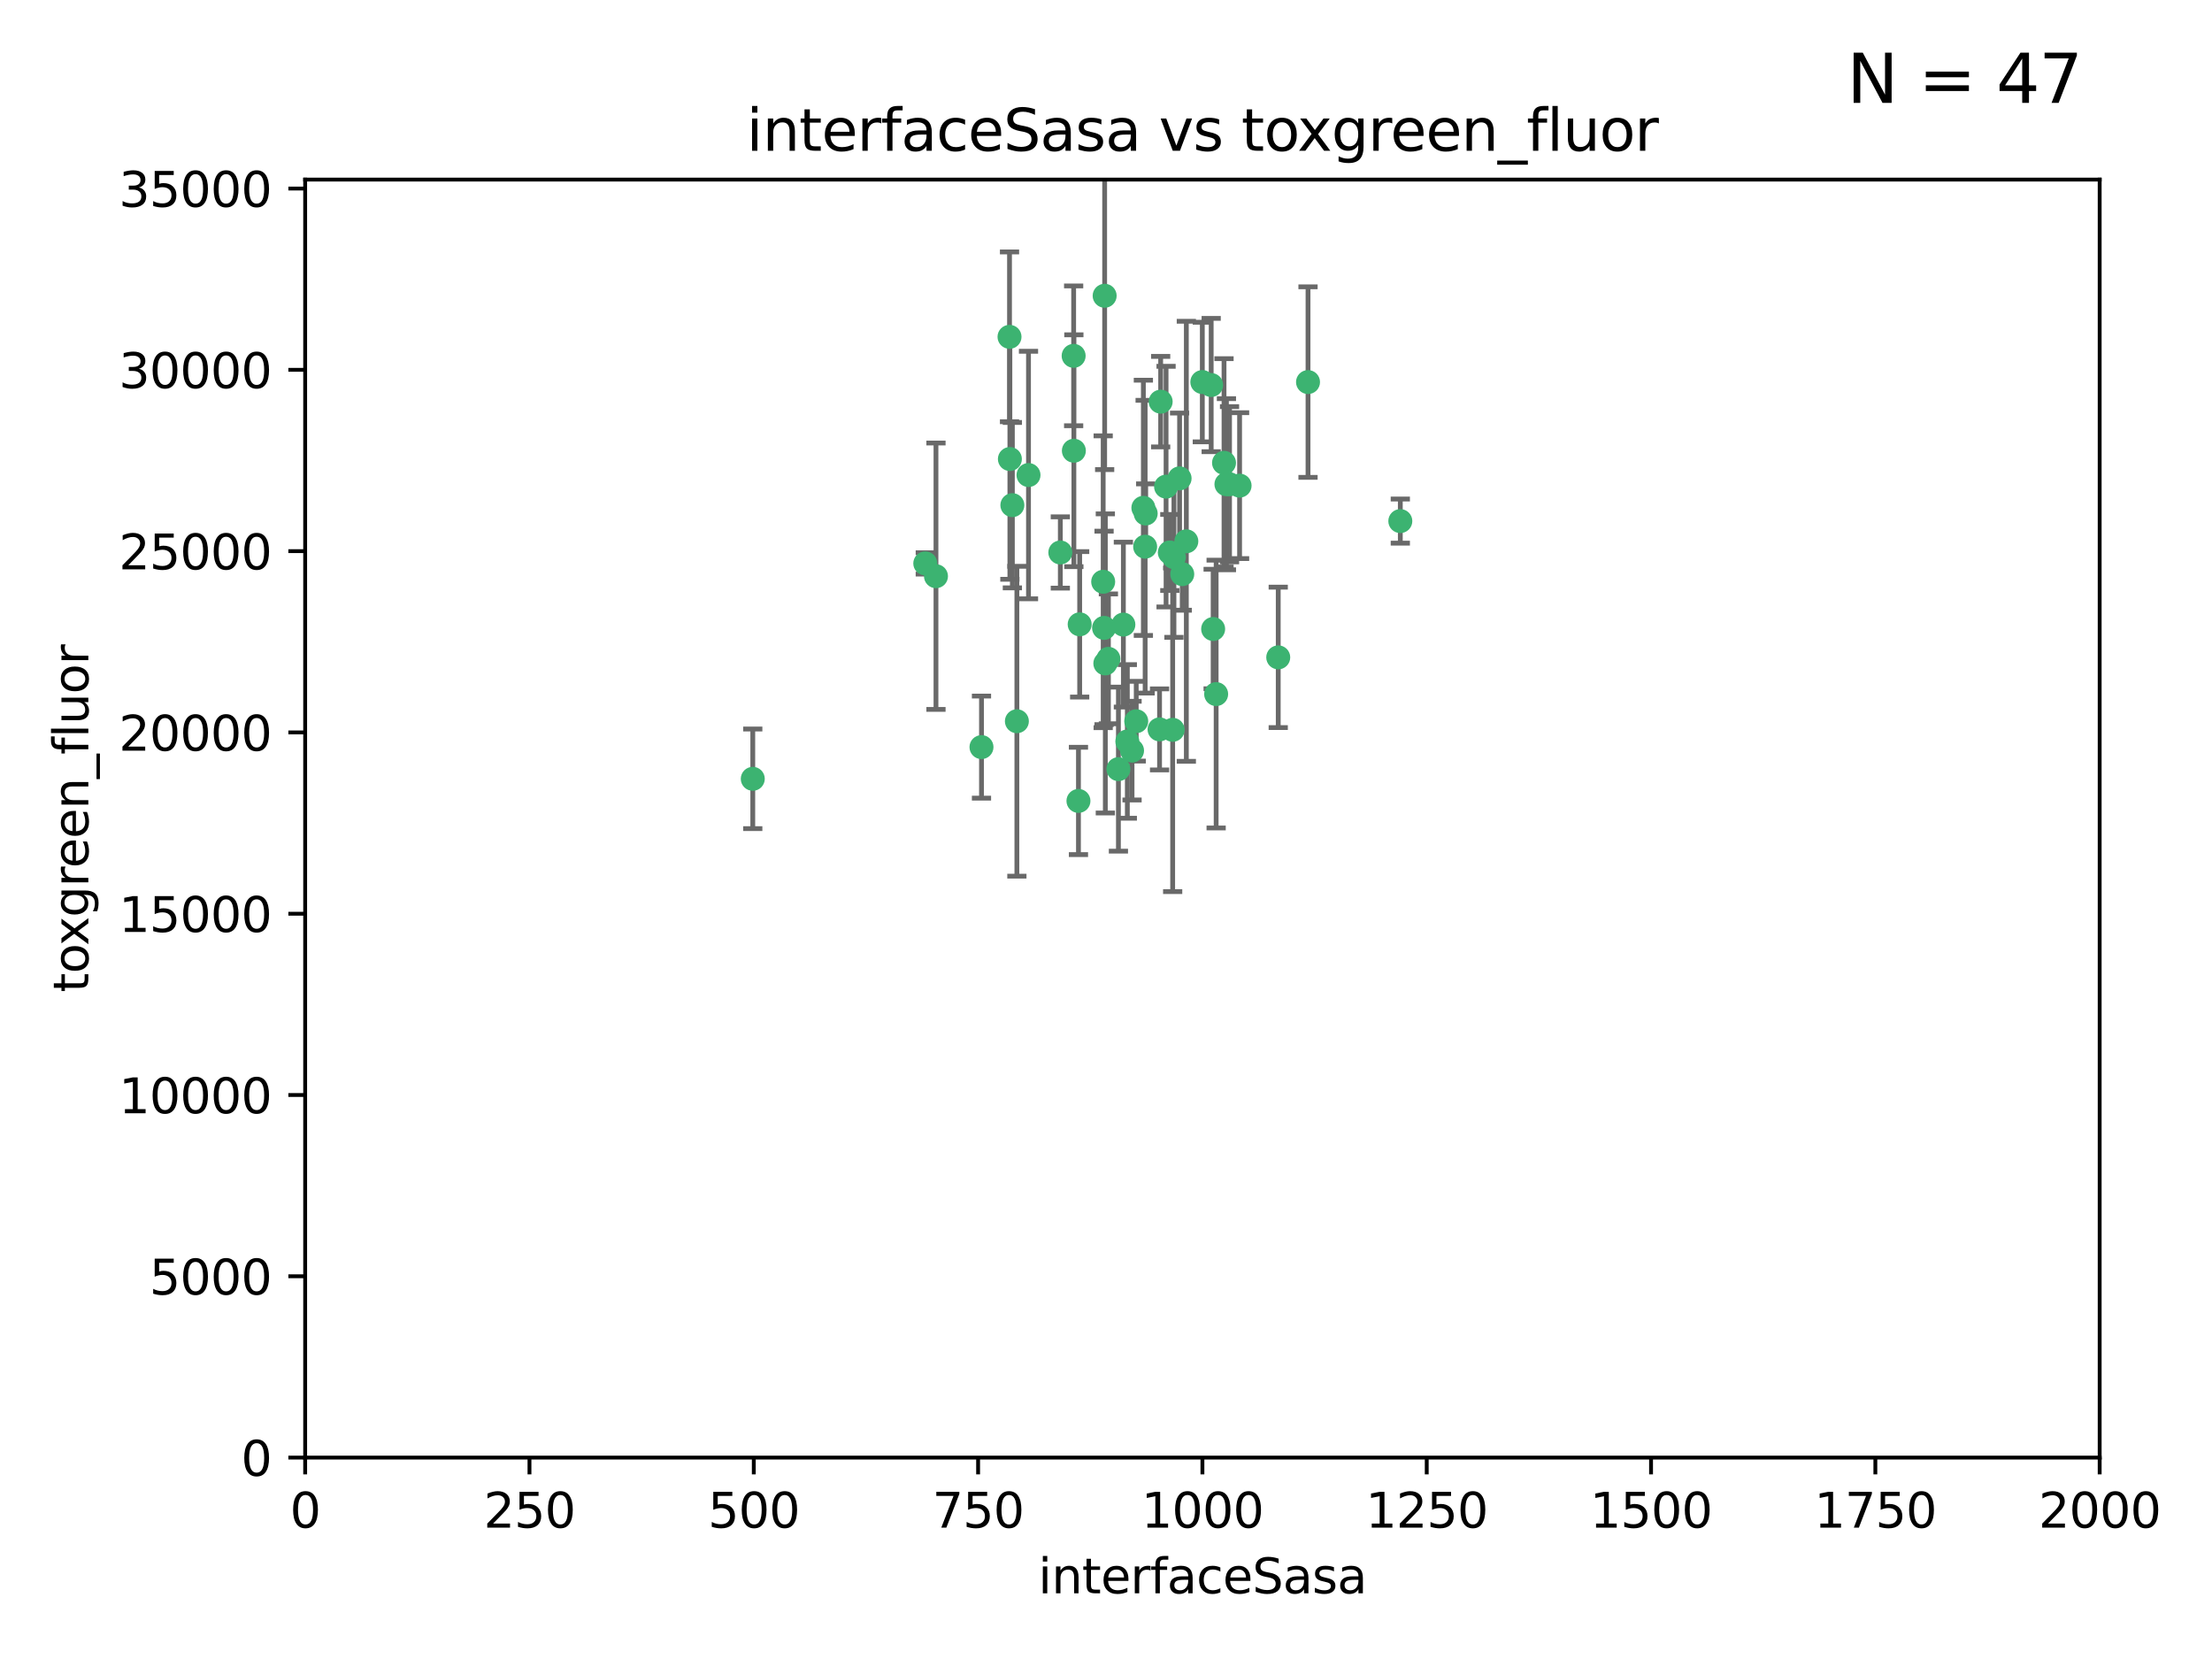 <?xml version="1.0" encoding="utf-8" standalone="no"?>
<!DOCTYPE svg PUBLIC "-//W3C//DTD SVG 1.1//EN"
  "http://www.w3.org/Graphics/SVG/1.1/DTD/svg11.dtd">
<svg xmlns:xlink="http://www.w3.org/1999/xlink" width="460.8pt" height="345.6pt" viewBox="0 0 460.8 345.6" xmlns="http://www.w3.org/2000/svg" version="1.1">
 <defs>
  <style type="text/css">*{stroke-linejoin: round; stroke-linecap: butt}</style>
 </defs>
 <g id="figure_1">
  <g id="patch_1">
   <path d="M 0 345.6 
L 460.8 345.6 
L 460.8 0 
L 0 0 
z
" style="fill: #ffffff"/>
  </g>
  <g id="axes_1">
   <g id="patch_2">
    <path d="M 63.571 303.64 
L 437.4 303.64 
L 437.4 37.411 
L 63.571 37.411 
z
" style="fill: #ffffff"/>
   </g>
   <g id="PathCollection_1">
    <defs>
     <path id="mc636e85974" d="M 0 1.118 
C 0.297 1.118 0.581 1 0.791 0.791 
C 1 0.581 1.118 0.297 1.118 0 
C 1.118 -0.297 1 -0.581 0.791 -0.791 
C 0.581 -1 0.297 -1.118 0 -1.118 
C -0.297 -1.118 -0.581 -1 -0.791 -0.791 
C -1 -0.581 -1.118 -0.297 -1.118 0 
C -1.118 0.297 -1 0.581 -0.791 0.791 
C -0.581 1 -0.297 1.118 0 1.118 
z
" style="stroke: #3cb371"/>
    </defs>
    <g clip-path="url(#pd23394e5ab)">
     <use xlink:href="#mc636e85974" x="243.693" y="115.09" style="fill: #3cb371; stroke: #3cb371"/>
     <use xlink:href="#mc636e85974" x="272.484" y="79.593" style="fill: #3cb371; stroke: #3cb371"/>
     <use xlink:href="#mc636e85974" x="242.914" y="101.372" style="fill: #3cb371; stroke: #3cb371"/>
     <use xlink:href="#mc636e85974" x="266.28" y="136.942" style="fill: #3cb371; stroke: #3cb371"/>
     <use xlink:href="#mc636e85974" x="254.987" y="96.415" style="fill: #3cb371; stroke: #3cb371"/>
     <use xlink:href="#mc636e85974" x="220.886" y="115.091" style="fill: #3cb371; stroke: #3cb371"/>
     <use xlink:href="#mc636e85974" x="230.119" y="61.614" style="fill: #3cb371; stroke: #3cb371"/>
     <use xlink:href="#mc636e85974" x="241.787" y="83.673" style="fill: #3cb371; stroke: #3cb371"/>
     <use xlink:href="#mc636e85974" x="252.721" y="131.033" style="fill: #3cb371; stroke: #3cb371"/>
     <use xlink:href="#mc636e85974" x="252.312" y="80.209" style="fill: #3cb371; stroke: #3cb371"/>
     <use xlink:href="#mc636e85974" x="258.229" y="101.166" style="fill: #3cb371; stroke: #3cb371"/>
     <use xlink:href="#mc636e85974" x="223.66" y="74.129" style="fill: #3cb371; stroke: #3cb371"/>
     <use xlink:href="#mc636e85974" x="232.987" y="160.224" style="fill: #3cb371; stroke: #3cb371"/>
     <use xlink:href="#mc636e85974" x="241.557" y="151.945" style="fill: #3cb371; stroke: #3cb371"/>
     <use xlink:href="#mc636e85974" x="247.136" y="112.761" style="fill: #3cb371; stroke: #3cb371"/>
     <use xlink:href="#mc636e85974" x="246.284" y="119.604" style="fill: #3cb371; stroke: #3cb371"/>
     <use xlink:href="#mc636e85974" x="253.345" y="144.591" style="fill: #3cb371; stroke: #3cb371"/>
     <use xlink:href="#mc636e85974" x="255.489" y="100.872" style="fill: #3cb371; stroke: #3cb371"/>
     <use xlink:href="#mc636e85974" x="244.553" y="116.067" style="fill: #3cb371; stroke: #3cb371"/>
     <use xlink:href="#mc636e85974" x="210.378" y="95.624" style="fill: #3cb371; stroke: #3cb371"/>
     <use xlink:href="#mc636e85974" x="256.134" y="100.88" style="fill: #3cb371; stroke: #3cb371"/>
     <use xlink:href="#mc636e85974" x="238.185" y="105.788" style="fill: #3cb371; stroke: #3cb371"/>
     <use xlink:href="#mc636e85974" x="234.02" y="130.114" style="fill: #3cb371; stroke: #3cb371"/>
     <use xlink:href="#mc636e85974" x="238.555" y="113.883" style="fill: #3cb371; stroke: #3cb371"/>
     <use xlink:href="#mc636e85974" x="230.261" y="138.203" style="fill: #3cb371; stroke: #3cb371"/>
     <use xlink:href="#mc636e85974" x="238.669" y="106.972" style="fill: #3cb371; stroke: #3cb371"/>
     <use xlink:href="#mc636e85974" x="245.731" y="99.654" style="fill: #3cb371; stroke: #3cb371"/>
     <use xlink:href="#mc636e85974" x="214.256" y="98.96" style="fill: #3cb371; stroke: #3cb371"/>
     <use xlink:href="#mc636e85974" x="291.711" y="108.552" style="fill: #3cb371; stroke: #3cb371"/>
     <use xlink:href="#mc636e85974" x="224.916" y="130.059" style="fill: #3cb371; stroke: #3cb371"/>
     <use xlink:href="#mc636e85974" x="250.465" y="79.585" style="fill: #3cb371; stroke: #3cb371"/>
     <use xlink:href="#mc636e85974" x="204.462" y="155.635" style="fill: #3cb371; stroke: #3cb371"/>
     <use xlink:href="#mc636e85974" x="194.981" y="120.034" style="fill: #3cb371; stroke: #3cb371"/>
     <use xlink:href="#mc636e85974" x="223.708" y="93.895" style="fill: #3cb371; stroke: #3cb371"/>
     <use xlink:href="#mc636e85974" x="192.753" y="117.366" style="fill: #3cb371; stroke: #3cb371"/>
     <use xlink:href="#mc636e85974" x="229.813" y="121.191" style="fill: #3cb371; stroke: #3cb371"/>
     <use xlink:href="#mc636e85974" x="210.301" y="70.169" style="fill: #3cb371; stroke: #3cb371"/>
     <use xlink:href="#mc636e85974" x="224.662" y="166.847" style="fill: #3cb371; stroke: #3cb371"/>
     <use xlink:href="#mc636e85974" x="236.699" y="150.242" style="fill: #3cb371; stroke: #3cb371"/>
     <use xlink:href="#mc636e85974" x="230.901" y="137.251" style="fill: #3cb371; stroke: #3cb371"/>
     <use xlink:href="#mc636e85974" x="211.835" y="150.246" style="fill: #3cb371; stroke: #3cb371"/>
     <use xlink:href="#mc636e85974" x="244.288" y="152.035" style="fill: #3cb371; stroke: #3cb371"/>
     <use xlink:href="#mc636e85974" x="235.826" y="156.366" style="fill: #3cb371; stroke: #3cb371"/>
     <use xlink:href="#mc636e85974" x="229.998" y="130.801" style="fill: #3cb371; stroke: #3cb371"/>
     <use xlink:href="#mc636e85974" x="234.846" y="154.457" style="fill: #3cb371; stroke: #3cb371"/>
     <use xlink:href="#mc636e85974" x="210.895" y="105.234" style="fill: #3cb371; stroke: #3cb371"/>
     <use xlink:href="#mc636e85974" x="156.817" y="162.243" style="fill: #3cb371; stroke: #3cb371"/>
    </g>
   </g>
   <g id="matplotlib.axis_1">
    <g id="xtick_1">
     <g id="line2d_1">
      <defs>
       <path id="m01f56cc5ad" d="M 0 0 
L 0 3.5 
" style="stroke: #000000; stroke-width: 0.8"/>
      </defs>
      <g>
       <use xlink:href="#m01f56cc5ad" x="63.571" y="303.64" style="stroke: #000000; stroke-width: 0.8"/>
      </g>
     </g>
     <g id="text_1">
      <!-- 0 -->
      <g transform="translate(60.39 318.238)scale(0.1 -0.1)">
       <defs>
        <path id="DejaVuSans-30" d="M 2034 4250 
Q 1547 4250 1301 3770 
Q 1056 3291 1056 2328 
Q 1056 1369 1301 889 
Q 1547 409 2034 409 
Q 2525 409 2770 889 
Q 3016 1369 3016 2328 
Q 3016 3291 2770 3770 
Q 2525 4250 2034 4250 
z
M 2034 4750 
Q 2819 4750 3233 4129 
Q 3647 3509 3647 2328 
Q 3647 1150 3233 529 
Q 2819 -91 2034 -91 
Q 1250 -91 836 529 
Q 422 1150 422 2328 
Q 422 3509 836 4129 
Q 1250 4750 2034 4750 
z
" transform="scale(0.016)"/>
       </defs>
       <use xlink:href="#DejaVuSans-30"/>
      </g>
     </g>
    </g>
    <g id="xtick_2">
     <g id="line2d_2">
      <g>
       <use xlink:href="#m01f56cc5ad" x="110.3" y="303.64" style="stroke: #000000; stroke-width: 0.8"/>
      </g>
     </g>
     <g id="text_2">
      <!-- 250 -->
      <g transform="translate(100.756 318.238)scale(0.1 -0.1)">
       <defs>
        <path id="DejaVuSans-32" d="M 1228 531 
L 3431 531 
L 3431 0 
L 469 0 
L 469 531 
Q 828 903 1448 1529 
Q 2069 2156 2228 2338 
Q 2531 2678 2651 2914 
Q 2772 3150 2772 3378 
Q 2772 3750 2511 3984 
Q 2250 4219 1831 4219 
Q 1534 4219 1204 4116 
Q 875 4013 500 3803 
L 500 4441 
Q 881 4594 1212 4672 
Q 1544 4750 1819 4750 
Q 2544 4750 2975 4387 
Q 3406 4025 3406 3419 
Q 3406 3131 3298 2873 
Q 3191 2616 2906 2266 
Q 2828 2175 2409 1742 
Q 1991 1309 1228 531 
z
" transform="scale(0.016)"/>
        <path id="DejaVuSans-35" d="M 691 4666 
L 3169 4666 
L 3169 4134 
L 1269 4134 
L 1269 2991 
Q 1406 3038 1543 3061 
Q 1681 3084 1819 3084 
Q 2600 3084 3056 2656 
Q 3513 2228 3513 1497 
Q 3513 744 3044 326 
Q 2575 -91 1722 -91 
Q 1428 -91 1123 -41 
Q 819 9 494 109 
L 494 744 
Q 775 591 1075 516 
Q 1375 441 1709 441 
Q 2250 441 2565 725 
Q 2881 1009 2881 1497 
Q 2881 1984 2565 2268 
Q 2250 2553 1709 2553 
Q 1456 2553 1204 2497 
Q 953 2441 691 2322 
L 691 4666 
z
" transform="scale(0.016)"/>
       </defs>
       <use xlink:href="#DejaVuSans-32"/>
       <use xlink:href="#DejaVuSans-35" x="63.623"/>
       <use xlink:href="#DejaVuSans-30" x="127.246"/>
      </g>
     </g>
    </g>
    <g id="xtick_3">
     <g id="line2d_3">
      <g>
       <use xlink:href="#m01f56cc5ad" x="157.028" y="303.64" style="stroke: #000000; stroke-width: 0.8"/>
      </g>
     </g>
     <g id="text_3">
      <!-- 500 -->
      <g transform="translate(147.485 318.238)scale(0.1 -0.1)">
       <use xlink:href="#DejaVuSans-35"/>
       <use xlink:href="#DejaVuSans-30" x="63.623"/>
       <use xlink:href="#DejaVuSans-30" x="127.246"/>
      </g>
     </g>
    </g>
    <g id="xtick_4">
     <g id="line2d_4">
      <g>
       <use xlink:href="#m01f56cc5ad" x="203.757" y="303.64" style="stroke: #000000; stroke-width: 0.8"/>
      </g>
     </g>
     <g id="text_4">
      <!-- 750 -->
      <g transform="translate(194.213 318.238)scale(0.1 -0.1)">
       <defs>
        <path id="DejaVuSans-37" d="M 525 4666 
L 3525 4666 
L 3525 4397 
L 1831 0 
L 1172 0 
L 2766 4134 
L 525 4134 
L 525 4666 
z
" transform="scale(0.016)"/>
       </defs>
       <use xlink:href="#DejaVuSans-37"/>
       <use xlink:href="#DejaVuSans-35" x="63.623"/>
       <use xlink:href="#DejaVuSans-30" x="127.246"/>
      </g>
     </g>
    </g>
    <g id="xtick_5">
     <g id="line2d_5">
      <g>
       <use xlink:href="#m01f56cc5ad" x="250.486" y="303.64" style="stroke: #000000; stroke-width: 0.8"/>
      </g>
     </g>
     <g id="text_5">
      <!-- 1000 -->
      <g transform="translate(237.761 318.238)scale(0.1 -0.1)">
       <defs>
        <path id="DejaVuSans-31" d="M 794 531 
L 1825 531 
L 1825 4091 
L 703 3866 
L 703 4441 
L 1819 4666 
L 2450 4666 
L 2450 531 
L 3481 531 
L 3481 0 
L 794 0 
L 794 531 
z
" transform="scale(0.016)"/>
       </defs>
       <use xlink:href="#DejaVuSans-31"/>
       <use xlink:href="#DejaVuSans-30" x="63.623"/>
       <use xlink:href="#DejaVuSans-30" x="127.246"/>
       <use xlink:href="#DejaVuSans-30" x="190.869"/>
      </g>
     </g>
    </g>
    <g id="xtick_6">
     <g id="line2d_6">
      <g>
       <use xlink:href="#m01f56cc5ad" x="297.214" y="303.64" style="stroke: #000000; stroke-width: 0.8"/>
      </g>
     </g>
     <g id="text_6">
      <!-- 1250 -->
      <g transform="translate(284.489 318.238)scale(0.1 -0.1)">
       <use xlink:href="#DejaVuSans-31"/>
       <use xlink:href="#DejaVuSans-32" x="63.623"/>
       <use xlink:href="#DejaVuSans-35" x="127.246"/>
       <use xlink:href="#DejaVuSans-30" x="190.869"/>
      </g>
     </g>
    </g>
    <g id="xtick_7">
     <g id="line2d_7">
      <g>
       <use xlink:href="#m01f56cc5ad" x="343.943" y="303.64" style="stroke: #000000; stroke-width: 0.8"/>
      </g>
     </g>
     <g id="text_7">
      <!-- 1500 -->
      <g transform="translate(331.218 318.238)scale(0.1 -0.1)">
       <use xlink:href="#DejaVuSans-31"/>
       <use xlink:href="#DejaVuSans-35" x="63.623"/>
       <use xlink:href="#DejaVuSans-30" x="127.246"/>
       <use xlink:href="#DejaVuSans-30" x="190.869"/>
      </g>
     </g>
    </g>
    <g id="xtick_8">
     <g id="line2d_8">
      <g>
       <use xlink:href="#m01f56cc5ad" x="390.671" y="303.64" style="stroke: #000000; stroke-width: 0.8"/>
      </g>
     </g>
     <g id="text_8">
      <!-- 1750 -->
      <g transform="translate(377.946 318.238)scale(0.1 -0.1)">
       <use xlink:href="#DejaVuSans-31"/>
       <use xlink:href="#DejaVuSans-37" x="63.623"/>
       <use xlink:href="#DejaVuSans-35" x="127.246"/>
       <use xlink:href="#DejaVuSans-30" x="190.869"/>
      </g>
     </g>
    </g>
    <g id="xtick_9">
     <g id="line2d_9">
      <g>
       <use xlink:href="#m01f56cc5ad" x="437.4" y="303.64" style="stroke: #000000; stroke-width: 0.8"/>
      </g>
     </g>
     <g id="text_9">
      <!-- 2000 -->
      <g transform="translate(424.675 318.238)scale(0.1 -0.1)">
       <use xlink:href="#DejaVuSans-32"/>
       <use xlink:href="#DejaVuSans-30" x="63.623"/>
       <use xlink:href="#DejaVuSans-30" x="127.246"/>
       <use xlink:href="#DejaVuSans-30" x="190.869"/>
      </g>
     </g>
    </g>
    <g id="text_10">
     <!-- interfaceSasa -->
     <g transform="translate(216.279 331.917)scale(0.1 -0.1)">
      <defs>
       <path id="DejaVuSans-69" d="M 603 3500 
L 1178 3500 
L 1178 0 
L 603 0 
L 603 3500 
z
M 603 4863 
L 1178 4863 
L 1178 4134 
L 603 4134 
L 603 4863 
z
" transform="scale(0.016)"/>
       <path id="DejaVuSans-6e" d="M 3513 2113 
L 3513 0 
L 2938 0 
L 2938 2094 
Q 2938 2591 2744 2837 
Q 2550 3084 2163 3084 
Q 1697 3084 1428 2787 
Q 1159 2491 1159 1978 
L 1159 0 
L 581 0 
L 581 3500 
L 1159 3500 
L 1159 2956 
Q 1366 3272 1645 3428 
Q 1925 3584 2291 3584 
Q 2894 3584 3203 3211 
Q 3513 2838 3513 2113 
z
" transform="scale(0.016)"/>
       <path id="DejaVuSans-74" d="M 1172 4494 
L 1172 3500 
L 2356 3500 
L 2356 3053 
L 1172 3053 
L 1172 1153 
Q 1172 725 1289 603 
Q 1406 481 1766 481 
L 2356 481 
L 2356 0 
L 1766 0 
Q 1100 0 847 248 
Q 594 497 594 1153 
L 594 3053 
L 172 3053 
L 172 3500 
L 594 3500 
L 594 4494 
L 1172 4494 
z
" transform="scale(0.016)"/>
       <path id="DejaVuSans-65" d="M 3597 1894 
L 3597 1613 
L 953 1613 
Q 991 1019 1311 708 
Q 1631 397 2203 397 
Q 2534 397 2845 478 
Q 3156 559 3463 722 
L 3463 178 
Q 3153 47 2828 -22 
Q 2503 -91 2169 -91 
Q 1331 -91 842 396 
Q 353 884 353 1716 
Q 353 2575 817 3079 
Q 1281 3584 2069 3584 
Q 2775 3584 3186 3129 
Q 3597 2675 3597 1894 
z
M 3022 2063 
Q 3016 2534 2758 2815 
Q 2500 3097 2075 3097 
Q 1594 3097 1305 2825 
Q 1016 2553 972 2059 
L 3022 2063 
z
" transform="scale(0.016)"/>
       <path id="DejaVuSans-72" d="M 2631 2963 
Q 2534 3019 2420 3045 
Q 2306 3072 2169 3072 
Q 1681 3072 1420 2755 
Q 1159 2438 1159 1844 
L 1159 0 
L 581 0 
L 581 3500 
L 1159 3500 
L 1159 2956 
Q 1341 3275 1631 3429 
Q 1922 3584 2338 3584 
Q 2397 3584 2469 3576 
Q 2541 3569 2628 3553 
L 2631 2963 
z
" transform="scale(0.016)"/>
       <path id="DejaVuSans-66" d="M 2375 4863 
L 2375 4384 
L 1825 4384 
Q 1516 4384 1395 4259 
Q 1275 4134 1275 3809 
L 1275 3500 
L 2222 3500 
L 2222 3053 
L 1275 3053 
L 1275 0 
L 697 0 
L 697 3053 
L 147 3053 
L 147 3500 
L 697 3500 
L 697 3744 
Q 697 4328 969 4595 
Q 1241 4863 1831 4863 
L 2375 4863 
z
" transform="scale(0.016)"/>
       <path id="DejaVuSans-61" d="M 2194 1759 
Q 1497 1759 1228 1600 
Q 959 1441 959 1056 
Q 959 750 1161 570 
Q 1363 391 1709 391 
Q 2188 391 2477 730 
Q 2766 1069 2766 1631 
L 2766 1759 
L 2194 1759 
z
M 3341 1997 
L 3341 0 
L 2766 0 
L 2766 531 
Q 2569 213 2275 61 
Q 1981 -91 1556 -91 
Q 1019 -91 701 211 
Q 384 513 384 1019 
Q 384 1609 779 1909 
Q 1175 2209 1959 2209 
L 2766 2209 
L 2766 2266 
Q 2766 2663 2505 2880 
Q 2244 3097 1772 3097 
Q 1472 3097 1187 3025 
Q 903 2953 641 2809 
L 641 3341 
Q 956 3463 1253 3523 
Q 1550 3584 1831 3584 
Q 2591 3584 2966 3190 
Q 3341 2797 3341 1997 
z
" transform="scale(0.016)"/>
       <path id="DejaVuSans-63" d="M 3122 3366 
L 3122 2828 
Q 2878 2963 2633 3030 
Q 2388 3097 2138 3097 
Q 1578 3097 1268 2742 
Q 959 2388 959 1747 
Q 959 1106 1268 751 
Q 1578 397 2138 397 
Q 2388 397 2633 464 
Q 2878 531 3122 666 
L 3122 134 
Q 2881 22 2623 -34 
Q 2366 -91 2075 -91 
Q 1284 -91 818 406 
Q 353 903 353 1747 
Q 353 2603 823 3093 
Q 1294 3584 2113 3584 
Q 2378 3584 2631 3529 
Q 2884 3475 3122 3366 
z
" transform="scale(0.016)"/>
       <path id="DejaVuSans-53" d="M 3425 4513 
L 3425 3897 
Q 3066 4069 2747 4153 
Q 2428 4238 2131 4238 
Q 1616 4238 1336 4038 
Q 1056 3838 1056 3469 
Q 1056 3159 1242 3001 
Q 1428 2844 1947 2747 
L 2328 2669 
Q 3034 2534 3370 2195 
Q 3706 1856 3706 1288 
Q 3706 609 3251 259 
Q 2797 -91 1919 -91 
Q 1588 -91 1214 -16 
Q 841 59 441 206 
L 441 856 
Q 825 641 1194 531 
Q 1563 422 1919 422 
Q 2459 422 2753 634 
Q 3047 847 3047 1241 
Q 3047 1584 2836 1778 
Q 2625 1972 2144 2069 
L 1759 2144 
Q 1053 2284 737 2584 
Q 422 2884 422 3419 
Q 422 4038 858 4394 
Q 1294 4750 2059 4750 
Q 2388 4750 2728 4690 
Q 3069 4631 3425 4513 
z
" transform="scale(0.016)"/>
       <path id="DejaVuSans-73" d="M 2834 3397 
L 2834 2853 
Q 2591 2978 2328 3040 
Q 2066 3103 1784 3103 
Q 1356 3103 1142 2972 
Q 928 2841 928 2578 
Q 928 2378 1081 2264 
Q 1234 2150 1697 2047 
L 1894 2003 
Q 2506 1872 2764 1633 
Q 3022 1394 3022 966 
Q 3022 478 2636 193 
Q 2250 -91 1575 -91 
Q 1294 -91 989 -36 
Q 684 19 347 128 
L 347 722 
Q 666 556 975 473 
Q 1284 391 1588 391 
Q 1994 391 2212 530 
Q 2431 669 2431 922 
Q 2431 1156 2273 1281 
Q 2116 1406 1581 1522 
L 1381 1569 
Q 847 1681 609 1914 
Q 372 2147 372 2553 
Q 372 3047 722 3315 
Q 1072 3584 1716 3584 
Q 2034 3584 2315 3537 
Q 2597 3491 2834 3397 
z
" transform="scale(0.016)"/>
      </defs>
      <use xlink:href="#DejaVuSans-69"/>
      <use xlink:href="#DejaVuSans-6e" x="27.783"/>
      <use xlink:href="#DejaVuSans-74" x="91.162"/>
      <use xlink:href="#DejaVuSans-65" x="130.371"/>
      <use xlink:href="#DejaVuSans-72" x="191.895"/>
      <use xlink:href="#DejaVuSans-66" x="233.008"/>
      <use xlink:href="#DejaVuSans-61" x="268.213"/>
      <use xlink:href="#DejaVuSans-63" x="329.492"/>
      <use xlink:href="#DejaVuSans-65" x="384.473"/>
      <use xlink:href="#DejaVuSans-53" x="445.996"/>
      <use xlink:href="#DejaVuSans-61" x="509.473"/>
      <use xlink:href="#DejaVuSans-73" x="570.752"/>
      <use xlink:href="#DejaVuSans-61" x="622.852"/>
     </g>
    </g>
   </g>
   <g id="matplotlib.axis_2">
    <g id="ytick_1">
     <g id="line2d_10">
      <defs>
       <path id="md09e0b5faf" d="M 0 0 
L -3.5 0 
" style="stroke: #000000; stroke-width: 0.8"/>
      </defs>
      <g>
       <use xlink:href="#md09e0b5faf" x="63.571" y="303.64" style="stroke: #000000; stroke-width: 0.8"/>
      </g>
     </g>
     <g id="text_11">
      <!-- 0 -->
      <g transform="translate(50.209 307.439)scale(0.1 -0.1)">
       <use xlink:href="#DejaVuSans-30"/>
      </g>
     </g>
    </g>
    <g id="ytick_2">
     <g id="line2d_11">
      <g>
       <use xlink:href="#md09e0b5faf" x="63.571" y="265.874" style="stroke: #000000; stroke-width: 0.8"/>
      </g>
     </g>
     <g id="text_12">
      <!-- 5000 -->
      <g transform="translate(31.121 269.673)scale(0.1 -0.1)">
       <use xlink:href="#DejaVuSans-35"/>
       <use xlink:href="#DejaVuSans-30" x="63.623"/>
       <use xlink:href="#DejaVuSans-30" x="127.246"/>
       <use xlink:href="#DejaVuSans-30" x="190.869"/>
      </g>
     </g>
    </g>
    <g id="ytick_3">
     <g id="line2d_12">
      <g>
       <use xlink:href="#md09e0b5faf" x="63.571" y="228.108" style="stroke: #000000; stroke-width: 0.8"/>
      </g>
     </g>
     <g id="text_13">
      <!-- 10000 -->
      <g transform="translate(24.759 231.907)scale(0.1 -0.1)">
       <use xlink:href="#DejaVuSans-31"/>
       <use xlink:href="#DejaVuSans-30" x="63.623"/>
       <use xlink:href="#DejaVuSans-30" x="127.246"/>
       <use xlink:href="#DejaVuSans-30" x="190.869"/>
       <use xlink:href="#DejaVuSans-30" x="254.492"/>
      </g>
     </g>
    </g>
    <g id="ytick_4">
     <g id="line2d_13">
      <g>
       <use xlink:href="#md09e0b5faf" x="63.571" y="190.342" style="stroke: #000000; stroke-width: 0.8"/>
      </g>
     </g>
     <g id="text_14">
      <!-- 15000 -->
      <g transform="translate(24.759 194.141)scale(0.1 -0.1)">
       <use xlink:href="#DejaVuSans-31"/>
       <use xlink:href="#DejaVuSans-35" x="63.623"/>
       <use xlink:href="#DejaVuSans-30" x="127.246"/>
       <use xlink:href="#DejaVuSans-30" x="190.869"/>
       <use xlink:href="#DejaVuSans-30" x="254.492"/>
      </g>
     </g>
    </g>
    <g id="ytick_5">
     <g id="line2d_14">
      <g>
       <use xlink:href="#md09e0b5faf" x="63.571" y="152.576" style="stroke: #000000; stroke-width: 0.8"/>
      </g>
     </g>
     <g id="text_15">
      <!-- 20000 -->
      <g transform="translate(24.759 156.375)scale(0.1 -0.1)">
       <use xlink:href="#DejaVuSans-32"/>
       <use xlink:href="#DejaVuSans-30" x="63.623"/>
       <use xlink:href="#DejaVuSans-30" x="127.246"/>
       <use xlink:href="#DejaVuSans-30" x="190.869"/>
       <use xlink:href="#DejaVuSans-30" x="254.492"/>
      </g>
     </g>
    </g>
    <g id="ytick_6">
     <g id="line2d_15">
      <g>
       <use xlink:href="#md09e0b5faf" x="63.571" y="114.81" style="stroke: #000000; stroke-width: 0.8"/>
      </g>
     </g>
     <g id="text_16">
      <!-- 25000 -->
      <g transform="translate(24.759 118.609)scale(0.1 -0.1)">
       <use xlink:href="#DejaVuSans-32"/>
       <use xlink:href="#DejaVuSans-35" x="63.623"/>
       <use xlink:href="#DejaVuSans-30" x="127.246"/>
       <use xlink:href="#DejaVuSans-30" x="190.869"/>
       <use xlink:href="#DejaVuSans-30" x="254.492"/>
      </g>
     </g>
    </g>
    <g id="ytick_7">
     <g id="line2d_16">
      <g>
       <use xlink:href="#md09e0b5faf" x="63.571" y="77.044" style="stroke: #000000; stroke-width: 0.8"/>
      </g>
     </g>
     <g id="text_17">
      <!-- 30000 -->
      <g transform="translate(24.759 80.844)scale(0.1 -0.1)">
       <defs>
        <path id="DejaVuSans-33" d="M 2597 2516 
Q 3050 2419 3304 2112 
Q 3559 1806 3559 1356 
Q 3559 666 3084 287 
Q 2609 -91 1734 -91 
Q 1441 -91 1130 -33 
Q 819 25 488 141 
L 488 750 
Q 750 597 1062 519 
Q 1375 441 1716 441 
Q 2309 441 2620 675 
Q 2931 909 2931 1356 
Q 2931 1769 2642 2001 
Q 2353 2234 1838 2234 
L 1294 2234 
L 1294 2753 
L 1863 2753 
Q 2328 2753 2575 2939 
Q 2822 3125 2822 3475 
Q 2822 3834 2567 4026 
Q 2313 4219 1838 4219 
Q 1578 4219 1281 4162 
Q 984 4106 628 3988 
L 628 4550 
Q 988 4650 1302 4700 
Q 1616 4750 1894 4750 
Q 2613 4750 3031 4423 
Q 3450 4097 3450 3541 
Q 3450 3153 3228 2886 
Q 3006 2619 2597 2516 
z
" transform="scale(0.016)"/>
       </defs>
       <use xlink:href="#DejaVuSans-33"/>
       <use xlink:href="#DejaVuSans-30" x="63.623"/>
       <use xlink:href="#DejaVuSans-30" x="127.246"/>
       <use xlink:href="#DejaVuSans-30" x="190.869"/>
       <use xlink:href="#DejaVuSans-30" x="254.492"/>
      </g>
     </g>
    </g>
    <g id="ytick_8">
     <g id="line2d_17">
      <g>
       <use xlink:href="#md09e0b5faf" x="63.571" y="39.278" style="stroke: #000000; stroke-width: 0.8"/>
      </g>
     </g>
     <g id="text_18">
      <!-- 35000 -->
      <g transform="translate(24.759 43.078)scale(0.1 -0.1)">
       <use xlink:href="#DejaVuSans-33"/>
       <use xlink:href="#DejaVuSans-35" x="63.623"/>
       <use xlink:href="#DejaVuSans-30" x="127.246"/>
       <use xlink:href="#DejaVuSans-30" x="190.869"/>
       <use xlink:href="#DejaVuSans-30" x="254.492"/>
      </g>
     </g>
    </g>
    <g id="text_19">
     <!-- toxgreen_fluor -->
     <g transform="translate(18.401 206.72)rotate(-90)scale(0.1 -0.1)">
      <defs>
       <path id="DejaVuSans-6f" d="M 1959 3097 
Q 1497 3097 1228 2736 
Q 959 2375 959 1747 
Q 959 1119 1226 758 
Q 1494 397 1959 397 
Q 2419 397 2687 759 
Q 2956 1122 2956 1747 
Q 2956 2369 2687 2733 
Q 2419 3097 1959 3097 
z
M 1959 3584 
Q 2709 3584 3137 3096 
Q 3566 2609 3566 1747 
Q 3566 888 3137 398 
Q 2709 -91 1959 -91 
Q 1206 -91 779 398 
Q 353 888 353 1747 
Q 353 2609 779 3096 
Q 1206 3584 1959 3584 
z
" transform="scale(0.016)"/>
       <path id="DejaVuSans-78" d="M 3513 3500 
L 2247 1797 
L 3578 0 
L 2900 0 
L 1881 1375 
L 863 0 
L 184 0 
L 1544 1831 
L 300 3500 
L 978 3500 
L 1906 2253 
L 2834 3500 
L 3513 3500 
z
" transform="scale(0.016)"/>
       <path id="DejaVuSans-67" d="M 2906 1791 
Q 2906 2416 2648 2759 
Q 2391 3103 1925 3103 
Q 1463 3103 1205 2759 
Q 947 2416 947 1791 
Q 947 1169 1205 825 
Q 1463 481 1925 481 
Q 2391 481 2648 825 
Q 2906 1169 2906 1791 
z
M 3481 434 
Q 3481 -459 3084 -895 
Q 2688 -1331 1869 -1331 
Q 1566 -1331 1297 -1286 
Q 1028 -1241 775 -1147 
L 775 -588 
Q 1028 -725 1275 -790 
Q 1522 -856 1778 -856 
Q 2344 -856 2625 -561 
Q 2906 -266 2906 331 
L 2906 616 
Q 2728 306 2450 153 
Q 2172 0 1784 0 
Q 1141 0 747 490 
Q 353 981 353 1791 
Q 353 2603 747 3093 
Q 1141 3584 1784 3584 
Q 2172 3584 2450 3431 
Q 2728 3278 2906 2969 
L 2906 3500 
L 3481 3500 
L 3481 434 
z
" transform="scale(0.016)"/>
       <path id="DejaVuSans-5f" d="M 3263 -1063 
L 3263 -1509 
L -63 -1509 
L -63 -1063 
L 3263 -1063 
z
" transform="scale(0.016)"/>
       <path id="DejaVuSans-6c" d="M 603 4863 
L 1178 4863 
L 1178 0 
L 603 0 
L 603 4863 
z
" transform="scale(0.016)"/>
       <path id="DejaVuSans-75" d="M 544 1381 
L 544 3500 
L 1119 3500 
L 1119 1403 
Q 1119 906 1312 657 
Q 1506 409 1894 409 
Q 2359 409 2629 706 
Q 2900 1003 2900 1516 
L 2900 3500 
L 3475 3500 
L 3475 0 
L 2900 0 
L 2900 538 
Q 2691 219 2414 64 
Q 2138 -91 1772 -91 
Q 1169 -91 856 284 
Q 544 659 544 1381 
z
M 1991 3584 
L 1991 3584 
z
" transform="scale(0.016)"/>
      </defs>
      <use xlink:href="#DejaVuSans-74"/>
      <use xlink:href="#DejaVuSans-6f" x="39.209"/>
      <use xlink:href="#DejaVuSans-78" x="97.266"/>
      <use xlink:href="#DejaVuSans-67" x="156.445"/>
      <use xlink:href="#DejaVuSans-72" x="219.922"/>
      <use xlink:href="#DejaVuSans-65" x="258.785"/>
      <use xlink:href="#DejaVuSans-65" x="320.309"/>
      <use xlink:href="#DejaVuSans-6e" x="381.832"/>
      <use xlink:href="#DejaVuSans-5f" x="445.211"/>
      <use xlink:href="#DejaVuSans-66" x="495.211"/>
      <use xlink:href="#DejaVuSans-6c" x="530.416"/>
      <use xlink:href="#DejaVuSans-75" x="558.199"/>
      <use xlink:href="#DejaVuSans-6f" x="621.578"/>
      <use xlink:href="#DejaVuSans-72" x="682.76"/>
     </g>
    </g>
   </g>
   <g id="LineCollection_1">
    <path d="M 243.693 123.008 
L 243.693 107.171 
" clip-path="url(#pd23394e5ab)" style="fill: none; stroke: #696969"/>
    <path d="M 272.484 99.437 
L 272.484 59.75 
" clip-path="url(#pd23394e5ab)" style="fill: none; stroke: #696969"/>
    <path d="M 242.914 126.436 
L 242.914 76.309 
" clip-path="url(#pd23394e5ab)" style="fill: none; stroke: #696969"/>
    <path d="M 266.28 151.57 
L 266.28 122.315 
" clip-path="url(#pd23394e5ab)" style="fill: none; stroke: #696969"/>
    <path d="M 254.987 118.115 
L 254.987 74.714 
" clip-path="url(#pd23394e5ab)" style="fill: none; stroke: #696969"/>
    <path d="M 220.886 122.516 
L 220.886 107.666 
" clip-path="url(#pd23394e5ab)" style="fill: none; stroke: #696969"/>
    <path d="M 230.119 97.825 
L 230.119 25.402 
" clip-path="url(#pd23394e5ab)" style="fill: none; stroke: #696969"/>
    <path d="M 241.787 93.1 
L 241.787 74.246 
" clip-path="url(#pd23394e5ab)" style="fill: none; stroke: #696969"/>
    <path d="M 252.721 143.479 
L 252.721 118.586 
" clip-path="url(#pd23394e5ab)" style="fill: none; stroke: #696969"/>
    <path d="M 252.312 94.094 
L 252.312 66.324 
" clip-path="url(#pd23394e5ab)" style="fill: none; stroke: #696969"/>
    <path d="M 258.229 116.358 
L 258.229 85.973 
" clip-path="url(#pd23394e5ab)" style="fill: none; stroke: #696969"/>
    <path d="M 223.66 88.692 
L 223.66 59.566 
" clip-path="url(#pd23394e5ab)" style="fill: none; stroke: #696969"/>
    <path d="M 232.987 177.314 
L 232.987 143.135 
" clip-path="url(#pd23394e5ab)" style="fill: none; stroke: #696969"/>
    <path d="M 241.557 160.385 
L 241.557 143.505 
" clip-path="url(#pd23394e5ab)" style="fill: none; stroke: #696969"/>
    <path d="M 247.136 158.597 
L 247.136 66.926 
" clip-path="url(#pd23394e5ab)" style="fill: none; stroke: #696969"/>
    <path d="M 246.284 127.118 
L 246.284 112.09 
" clip-path="url(#pd23394e5ab)" style="fill: none; stroke: #696969"/>
    <path d="M 253.345 172.484 
L 253.345 116.697 
" clip-path="url(#pd23394e5ab)" style="fill: none; stroke: #696969"/>
    <path d="M 255.489 118.692 
L 255.489 83.052 
" clip-path="url(#pd23394e5ab)" style="fill: none; stroke: #696969"/>
    <path d="M 244.553 132.771 
L 244.553 99.364 
" clip-path="url(#pd23394e5ab)" style="fill: none; stroke: #696969"/>
    <path d="M 210.378 120.671 
L 210.378 70.577 
" clip-path="url(#pd23394e5ab)" style="fill: none; stroke: #696969"/>
    <path d="M 256.134 117.048 
L 256.134 84.711 
" clip-path="url(#pd23394e5ab)" style="fill: none; stroke: #696969"/>
    <path d="M 238.185 132.373 
L 238.185 79.202 
" clip-path="url(#pd23394e5ab)" style="fill: none; stroke: #696969"/>
    <path d="M 234.02 147.286 
L 234.02 112.943 
" clip-path="url(#pd23394e5ab)" style="fill: none; stroke: #696969"/>
    <path d="M 238.555 144.378 
L 238.555 83.389 
" clip-path="url(#pd23394e5ab)" style="fill: none; stroke: #696969"/>
    <path d="M 230.261 169.362 
L 230.261 107.043 
" clip-path="url(#pd23394e5ab)" style="fill: none; stroke: #696969"/>
    <path d="M 238.669 113.147 
L 238.669 100.797 
" clip-path="url(#pd23394e5ab)" style="fill: none; stroke: #696969"/>
    <path d="M 245.731 113.257 
L 245.731 86.051 
" clip-path="url(#pd23394e5ab)" style="fill: none; stroke: #696969"/>
    <path d="M 214.256 124.744 
L 214.256 73.175 
" clip-path="url(#pd23394e5ab)" style="fill: none; stroke: #696969"/>
    <path d="M 291.711 113.148 
L 291.711 103.957 
" clip-path="url(#pd23394e5ab)" style="fill: none; stroke: #696969"/>
    <path d="M 224.916 145.209 
L 224.916 114.909 
" clip-path="url(#pd23394e5ab)" style="fill: none; stroke: #696969"/>
    <path d="M 250.465 92.04 
L 250.465 67.13 
" clip-path="url(#pd23394e5ab)" style="fill: none; stroke: #696969"/>
    <path d="M 204.462 166.268 
L 204.462 145.002 
" clip-path="url(#pd23394e5ab)" style="fill: none; stroke: #696969"/>
    <path d="M 194.981 147.781 
L 194.981 92.287 
" clip-path="url(#pd23394e5ab)" style="fill: none; stroke: #696969"/>
    <path d="M 223.708 118.044 
L 223.708 69.747 
" clip-path="url(#pd23394e5ab)" style="fill: none; stroke: #696969"/>
    <path d="M 192.753 119.591 
L 192.753 115.141 
" clip-path="url(#pd23394e5ab)" style="fill: none; stroke: #696969"/>
    <path d="M 229.813 151.584 
L 229.813 90.798 
" clip-path="url(#pd23394e5ab)" style="fill: none; stroke: #696969"/>
    <path d="M 210.301 87.855 
L 210.301 52.483 
" clip-path="url(#pd23394e5ab)" style="fill: none; stroke: #696969"/>
    <path d="M 224.662 178.027 
L 224.662 155.668 
" clip-path="url(#pd23394e5ab)" style="fill: none; stroke: #696969"/>
    <path d="M 236.699 158.549 
L 236.699 141.935 
" clip-path="url(#pd23394e5ab)" style="fill: none; stroke: #696969"/>
    <path d="M 230.901 150.773 
L 230.901 123.729 
" clip-path="url(#pd23394e5ab)" style="fill: none; stroke: #696969"/>
    <path d="M 211.835 182.519 
L 211.835 117.972 
" clip-path="url(#pd23394e5ab)" style="fill: none; stroke: #696969"/>
    <path d="M 244.288 185.743 
L 244.288 118.327 
" clip-path="url(#pd23394e5ab)" style="fill: none; stroke: #696969"/>
    <path d="M 235.826 166.65 
L 235.826 146.083 
" clip-path="url(#pd23394e5ab)" style="fill: none; stroke: #696969"/>
    <path d="M 229.998 150.951 
L 229.998 110.652 
" clip-path="url(#pd23394e5ab)" style="fill: none; stroke: #696969"/>
    <path d="M 234.846 170.456 
L 234.846 138.458 
" clip-path="url(#pd23394e5ab)" style="fill: none; stroke: #696969"/>
    <path d="M 210.895 122.461 
L 210.895 88.007 
" clip-path="url(#pd23394e5ab)" style="fill: none; stroke: #696969"/>
    <path d="M 156.817 172.618 
L 156.817 151.867 
" clip-path="url(#pd23394e5ab)" style="fill: none; stroke: #696969"/>
   </g>
   <g id="line2d_18">
    <defs>
     <path id="m21ffc0ef83" d="M 2 0 
L -2 -0 
" style="stroke: #696969"/>
    </defs>
    <g clip-path="url(#pd23394e5ab)">
     <use xlink:href="#m21ffc0ef83" x="243.693" y="123.008" style="fill: #696969; stroke: #696969"/>
     <use xlink:href="#m21ffc0ef83" x="272.484" y="99.437" style="fill: #696969; stroke: #696969"/>
     <use xlink:href="#m21ffc0ef83" x="242.914" y="126.436" style="fill: #696969; stroke: #696969"/>
     <use xlink:href="#m21ffc0ef83" x="266.28" y="151.57" style="fill: #696969; stroke: #696969"/>
     <use xlink:href="#m21ffc0ef83" x="254.987" y="118.115" style="fill: #696969; stroke: #696969"/>
     <use xlink:href="#m21ffc0ef83" x="220.886" y="122.516" style="fill: #696969; stroke: #696969"/>
     <use xlink:href="#m21ffc0ef83" x="230.119" y="97.825" style="fill: #696969; stroke: #696969"/>
     <use xlink:href="#m21ffc0ef83" x="241.787" y="93.1" style="fill: #696969; stroke: #696969"/>
     <use xlink:href="#m21ffc0ef83" x="252.721" y="143.479" style="fill: #696969; stroke: #696969"/>
     <use xlink:href="#m21ffc0ef83" x="252.312" y="94.094" style="fill: #696969; stroke: #696969"/>
     <use xlink:href="#m21ffc0ef83" x="258.229" y="116.358" style="fill: #696969; stroke: #696969"/>
     <use xlink:href="#m21ffc0ef83" x="223.66" y="88.692" style="fill: #696969; stroke: #696969"/>
     <use xlink:href="#m21ffc0ef83" x="232.987" y="177.314" style="fill: #696969; stroke: #696969"/>
     <use xlink:href="#m21ffc0ef83" x="241.557" y="160.385" style="fill: #696969; stroke: #696969"/>
     <use xlink:href="#m21ffc0ef83" x="247.136" y="158.597" style="fill: #696969; stroke: #696969"/>
     <use xlink:href="#m21ffc0ef83" x="246.284" y="127.118" style="fill: #696969; stroke: #696969"/>
     <use xlink:href="#m21ffc0ef83" x="253.345" y="172.484" style="fill: #696969; stroke: #696969"/>
     <use xlink:href="#m21ffc0ef83" x="255.489" y="118.692" style="fill: #696969; stroke: #696969"/>
     <use xlink:href="#m21ffc0ef83" x="244.553" y="132.771" style="fill: #696969; stroke: #696969"/>
     <use xlink:href="#m21ffc0ef83" x="210.378" y="120.671" style="fill: #696969; stroke: #696969"/>
     <use xlink:href="#m21ffc0ef83" x="256.134" y="117.048" style="fill: #696969; stroke: #696969"/>
     <use xlink:href="#m21ffc0ef83" x="238.185" y="132.373" style="fill: #696969; stroke: #696969"/>
     <use xlink:href="#m21ffc0ef83" x="234.02" y="147.286" style="fill: #696969; stroke: #696969"/>
     <use xlink:href="#m21ffc0ef83" x="238.555" y="144.378" style="fill: #696969; stroke: #696969"/>
     <use xlink:href="#m21ffc0ef83" x="230.261" y="169.362" style="fill: #696969; stroke: #696969"/>
     <use xlink:href="#m21ffc0ef83" x="238.669" y="113.147" style="fill: #696969; stroke: #696969"/>
     <use xlink:href="#m21ffc0ef83" x="245.731" y="113.257" style="fill: #696969; stroke: #696969"/>
     <use xlink:href="#m21ffc0ef83" x="214.256" y="124.744" style="fill: #696969; stroke: #696969"/>
     <use xlink:href="#m21ffc0ef83" x="291.711" y="113.148" style="fill: #696969; stroke: #696969"/>
     <use xlink:href="#m21ffc0ef83" x="224.916" y="145.209" style="fill: #696969; stroke: #696969"/>
     <use xlink:href="#m21ffc0ef83" x="250.465" y="92.04" style="fill: #696969; stroke: #696969"/>
     <use xlink:href="#m21ffc0ef83" x="204.462" y="166.268" style="fill: #696969; stroke: #696969"/>
     <use xlink:href="#m21ffc0ef83" x="194.981" y="147.781" style="fill: #696969; stroke: #696969"/>
     <use xlink:href="#m21ffc0ef83" x="223.708" y="118.044" style="fill: #696969; stroke: #696969"/>
     <use xlink:href="#m21ffc0ef83" x="192.753" y="119.591" style="fill: #696969; stroke: #696969"/>
     <use xlink:href="#m21ffc0ef83" x="229.813" y="151.584" style="fill: #696969; stroke: #696969"/>
     <use xlink:href="#m21ffc0ef83" x="210.301" y="87.855" style="fill: #696969; stroke: #696969"/>
     <use xlink:href="#m21ffc0ef83" x="224.662" y="178.027" style="fill: #696969; stroke: #696969"/>
     <use xlink:href="#m21ffc0ef83" x="236.699" y="158.549" style="fill: #696969; stroke: #696969"/>
     <use xlink:href="#m21ffc0ef83" x="230.901" y="150.773" style="fill: #696969; stroke: #696969"/>
     <use xlink:href="#m21ffc0ef83" x="211.835" y="182.519" style="fill: #696969; stroke: #696969"/>
     <use xlink:href="#m21ffc0ef83" x="244.288" y="185.743" style="fill: #696969; stroke: #696969"/>
     <use xlink:href="#m21ffc0ef83" x="235.826" y="166.65" style="fill: #696969; stroke: #696969"/>
     <use xlink:href="#m21ffc0ef83" x="229.998" y="150.951" style="fill: #696969; stroke: #696969"/>
     <use xlink:href="#m21ffc0ef83" x="234.846" y="170.456" style="fill: #696969; stroke: #696969"/>
     <use xlink:href="#m21ffc0ef83" x="210.895" y="122.461" style="fill: #696969; stroke: #696969"/>
     <use xlink:href="#m21ffc0ef83" x="156.817" y="172.618" style="fill: #696969; stroke: #696969"/>
    </g>
   </g>
   <g id="line2d_19">
    <g clip-path="url(#pd23394e5ab)">
     <use xlink:href="#m21ffc0ef83" x="243.693" y="107.171" style="fill: #696969; stroke: #696969"/>
     <use xlink:href="#m21ffc0ef83" x="272.484" y="59.75" style="fill: #696969; stroke: #696969"/>
     <use xlink:href="#m21ffc0ef83" x="242.914" y="76.309" style="fill: #696969; stroke: #696969"/>
     <use xlink:href="#m21ffc0ef83" x="266.28" y="122.315" style="fill: #696969; stroke: #696969"/>
     <use xlink:href="#m21ffc0ef83" x="254.987" y="74.714" style="fill: #696969; stroke: #696969"/>
     <use xlink:href="#m21ffc0ef83" x="220.886" y="107.666" style="fill: #696969; stroke: #696969"/>
     <use xlink:href="#m21ffc0ef83" x="230.119" y="25.402" style="fill: #696969; stroke: #696969"/>
     <use xlink:href="#m21ffc0ef83" x="241.787" y="74.246" style="fill: #696969; stroke: #696969"/>
     <use xlink:href="#m21ffc0ef83" x="252.721" y="118.586" style="fill: #696969; stroke: #696969"/>
     <use xlink:href="#m21ffc0ef83" x="252.312" y="66.324" style="fill: #696969; stroke: #696969"/>
     <use xlink:href="#m21ffc0ef83" x="258.229" y="85.973" style="fill: #696969; stroke: #696969"/>
     <use xlink:href="#m21ffc0ef83" x="223.66" y="59.566" style="fill: #696969; stroke: #696969"/>
     <use xlink:href="#m21ffc0ef83" x="232.987" y="143.135" style="fill: #696969; stroke: #696969"/>
     <use xlink:href="#m21ffc0ef83" x="241.557" y="143.505" style="fill: #696969; stroke: #696969"/>
     <use xlink:href="#m21ffc0ef83" x="247.136" y="66.926" style="fill: #696969; stroke: #696969"/>
     <use xlink:href="#m21ffc0ef83" x="246.284" y="112.09" style="fill: #696969; stroke: #696969"/>
     <use xlink:href="#m21ffc0ef83" x="253.345" y="116.697" style="fill: #696969; stroke: #696969"/>
     <use xlink:href="#m21ffc0ef83" x="255.489" y="83.052" style="fill: #696969; stroke: #696969"/>
     <use xlink:href="#m21ffc0ef83" x="244.553" y="99.364" style="fill: #696969; stroke: #696969"/>
     <use xlink:href="#m21ffc0ef83" x="210.378" y="70.577" style="fill: #696969; stroke: #696969"/>
     <use xlink:href="#m21ffc0ef83" x="256.134" y="84.711" style="fill: #696969; stroke: #696969"/>
     <use xlink:href="#m21ffc0ef83" x="238.185" y="79.202" style="fill: #696969; stroke: #696969"/>
     <use xlink:href="#m21ffc0ef83" x="234.02" y="112.943" style="fill: #696969; stroke: #696969"/>
     <use xlink:href="#m21ffc0ef83" x="238.555" y="83.389" style="fill: #696969; stroke: #696969"/>
     <use xlink:href="#m21ffc0ef83" x="230.261" y="107.043" style="fill: #696969; stroke: #696969"/>
     <use xlink:href="#m21ffc0ef83" x="238.669" y="100.797" style="fill: #696969; stroke: #696969"/>
     <use xlink:href="#m21ffc0ef83" x="245.731" y="86.051" style="fill: #696969; stroke: #696969"/>
     <use xlink:href="#m21ffc0ef83" x="214.256" y="73.175" style="fill: #696969; stroke: #696969"/>
     <use xlink:href="#m21ffc0ef83" x="291.711" y="103.957" style="fill: #696969; stroke: #696969"/>
     <use xlink:href="#m21ffc0ef83" x="224.916" y="114.909" style="fill: #696969; stroke: #696969"/>
     <use xlink:href="#m21ffc0ef83" x="250.465" y="67.13" style="fill: #696969; stroke: #696969"/>
     <use xlink:href="#m21ffc0ef83" x="204.462" y="145.002" style="fill: #696969; stroke: #696969"/>
     <use xlink:href="#m21ffc0ef83" x="194.981" y="92.287" style="fill: #696969; stroke: #696969"/>
     <use xlink:href="#m21ffc0ef83" x="223.708" y="69.747" style="fill: #696969; stroke: #696969"/>
     <use xlink:href="#m21ffc0ef83" x="192.753" y="115.141" style="fill: #696969; stroke: #696969"/>
     <use xlink:href="#m21ffc0ef83" x="229.813" y="90.798" style="fill: #696969; stroke: #696969"/>
     <use xlink:href="#m21ffc0ef83" x="210.301" y="52.483" style="fill: #696969; stroke: #696969"/>
     <use xlink:href="#m21ffc0ef83" x="224.662" y="155.668" style="fill: #696969; stroke: #696969"/>
     <use xlink:href="#m21ffc0ef83" x="236.699" y="141.935" style="fill: #696969; stroke: #696969"/>
     <use xlink:href="#m21ffc0ef83" x="230.901" y="123.729" style="fill: #696969; stroke: #696969"/>
     <use xlink:href="#m21ffc0ef83" x="211.835" y="117.972" style="fill: #696969; stroke: #696969"/>
     <use xlink:href="#m21ffc0ef83" x="244.288" y="118.327" style="fill: #696969; stroke: #696969"/>
     <use xlink:href="#m21ffc0ef83" x="235.826" y="146.083" style="fill: #696969; stroke: #696969"/>
     <use xlink:href="#m21ffc0ef83" x="229.998" y="110.652" style="fill: #696969; stroke: #696969"/>
     <use xlink:href="#m21ffc0ef83" x="234.846" y="138.458" style="fill: #696969; stroke: #696969"/>
     <use xlink:href="#m21ffc0ef83" x="210.895" y="88.007" style="fill: #696969; stroke: #696969"/>
     <use xlink:href="#m21ffc0ef83" x="156.817" y="151.867" style="fill: #696969; stroke: #696969"/>
    </g>
   </g>
   <g id="line2d_20">
    <defs>
     <path id="me71a8aeea1" d="M 0 2 
C 0.53 2 1.039 1.789 1.414 1.414 
C 1.789 1.039 2 0.53 2 0 
C 2 -0.53 1.789 -1.039 1.414 -1.414 
C 1.039 -1.789 0.53 -2 0 -2 
C -0.53 -2 -1.039 -1.789 -1.414 -1.414 
C -1.789 -1.039 -2 -0.53 -2 0 
C -2 0.53 -1.789 1.039 -1.414 1.414 
C -1.039 1.789 -0.53 2 0 2 
z
" style="stroke: #3cb371"/>
    </defs>
    <g clip-path="url(#pd23394e5ab)">
     <use xlink:href="#me71a8aeea1" x="243.693" y="115.09" style="fill: #3cb371; stroke: #3cb371"/>
     <use xlink:href="#me71a8aeea1" x="272.484" y="79.593" style="fill: #3cb371; stroke: #3cb371"/>
     <use xlink:href="#me71a8aeea1" x="242.914" y="101.372" style="fill: #3cb371; stroke: #3cb371"/>
     <use xlink:href="#me71a8aeea1" x="266.28" y="136.942" style="fill: #3cb371; stroke: #3cb371"/>
     <use xlink:href="#me71a8aeea1" x="254.987" y="96.415" style="fill: #3cb371; stroke: #3cb371"/>
     <use xlink:href="#me71a8aeea1" x="220.886" y="115.091" style="fill: #3cb371; stroke: #3cb371"/>
     <use xlink:href="#me71a8aeea1" x="230.119" y="61.614" style="fill: #3cb371; stroke: #3cb371"/>
     <use xlink:href="#me71a8aeea1" x="241.787" y="83.673" style="fill: #3cb371; stroke: #3cb371"/>
     <use xlink:href="#me71a8aeea1" x="252.721" y="131.033" style="fill: #3cb371; stroke: #3cb371"/>
     <use xlink:href="#me71a8aeea1" x="252.312" y="80.209" style="fill: #3cb371; stroke: #3cb371"/>
     <use xlink:href="#me71a8aeea1" x="258.229" y="101.166" style="fill: #3cb371; stroke: #3cb371"/>
     <use xlink:href="#me71a8aeea1" x="223.66" y="74.129" style="fill: #3cb371; stroke: #3cb371"/>
     <use xlink:href="#me71a8aeea1" x="232.987" y="160.224" style="fill: #3cb371; stroke: #3cb371"/>
     <use xlink:href="#me71a8aeea1" x="241.557" y="151.945" style="fill: #3cb371; stroke: #3cb371"/>
     <use xlink:href="#me71a8aeea1" x="247.136" y="112.761" style="fill: #3cb371; stroke: #3cb371"/>
     <use xlink:href="#me71a8aeea1" x="246.284" y="119.604" style="fill: #3cb371; stroke: #3cb371"/>
     <use xlink:href="#me71a8aeea1" x="253.345" y="144.591" style="fill: #3cb371; stroke: #3cb371"/>
     <use xlink:href="#me71a8aeea1" x="255.489" y="100.872" style="fill: #3cb371; stroke: #3cb371"/>
     <use xlink:href="#me71a8aeea1" x="244.553" y="116.067" style="fill: #3cb371; stroke: #3cb371"/>
     <use xlink:href="#me71a8aeea1" x="210.378" y="95.624" style="fill: #3cb371; stroke: #3cb371"/>
     <use xlink:href="#me71a8aeea1" x="256.134" y="100.88" style="fill: #3cb371; stroke: #3cb371"/>
     <use xlink:href="#me71a8aeea1" x="238.185" y="105.788" style="fill: #3cb371; stroke: #3cb371"/>
     <use xlink:href="#me71a8aeea1" x="234.02" y="130.114" style="fill: #3cb371; stroke: #3cb371"/>
     <use xlink:href="#me71a8aeea1" x="238.555" y="113.883" style="fill: #3cb371; stroke: #3cb371"/>
     <use xlink:href="#me71a8aeea1" x="230.261" y="138.203" style="fill: #3cb371; stroke: #3cb371"/>
     <use xlink:href="#me71a8aeea1" x="238.669" y="106.972" style="fill: #3cb371; stroke: #3cb371"/>
     <use xlink:href="#me71a8aeea1" x="245.731" y="99.654" style="fill: #3cb371; stroke: #3cb371"/>
     <use xlink:href="#me71a8aeea1" x="214.256" y="98.96" style="fill: #3cb371; stroke: #3cb371"/>
     <use xlink:href="#me71a8aeea1" x="291.711" y="108.552" style="fill: #3cb371; stroke: #3cb371"/>
     <use xlink:href="#me71a8aeea1" x="224.916" y="130.059" style="fill: #3cb371; stroke: #3cb371"/>
     <use xlink:href="#me71a8aeea1" x="250.465" y="79.585" style="fill: #3cb371; stroke: #3cb371"/>
     <use xlink:href="#me71a8aeea1" x="204.462" y="155.635" style="fill: #3cb371; stroke: #3cb371"/>
     <use xlink:href="#me71a8aeea1" x="194.981" y="120.034" style="fill: #3cb371; stroke: #3cb371"/>
     <use xlink:href="#me71a8aeea1" x="223.708" y="93.895" style="fill: #3cb371; stroke: #3cb371"/>
     <use xlink:href="#me71a8aeea1" x="192.753" y="117.366" style="fill: #3cb371; stroke: #3cb371"/>
     <use xlink:href="#me71a8aeea1" x="229.813" y="121.191" style="fill: #3cb371; stroke: #3cb371"/>
     <use xlink:href="#me71a8aeea1" x="210.301" y="70.169" style="fill: #3cb371; stroke: #3cb371"/>
     <use xlink:href="#me71a8aeea1" x="224.662" y="166.847" style="fill: #3cb371; stroke: #3cb371"/>
     <use xlink:href="#me71a8aeea1" x="236.699" y="150.242" style="fill: #3cb371; stroke: #3cb371"/>
     <use xlink:href="#me71a8aeea1" x="230.901" y="137.251" style="fill: #3cb371; stroke: #3cb371"/>
     <use xlink:href="#me71a8aeea1" x="211.835" y="150.246" style="fill: #3cb371; stroke: #3cb371"/>
     <use xlink:href="#me71a8aeea1" x="244.288" y="152.035" style="fill: #3cb371; stroke: #3cb371"/>
     <use xlink:href="#me71a8aeea1" x="235.826" y="156.366" style="fill: #3cb371; stroke: #3cb371"/>
     <use xlink:href="#me71a8aeea1" x="229.998" y="130.801" style="fill: #3cb371; stroke: #3cb371"/>
     <use xlink:href="#me71a8aeea1" x="234.846" y="154.457" style="fill: #3cb371; stroke: #3cb371"/>
     <use xlink:href="#me71a8aeea1" x="210.895" y="105.234" style="fill: #3cb371; stroke: #3cb371"/>
     <use xlink:href="#me71a8aeea1" x="156.817" y="162.243" style="fill: #3cb371; stroke: #3cb371"/>
    </g>
   </g>
   <g id="patch_3">
    <path d="M 63.571 303.64 
L 63.571 37.411 
" style="fill: none; stroke: #000000; stroke-width: 0.8; stroke-linejoin: miter; stroke-linecap: square"/>
   </g>
   <g id="patch_4">
    <path d="M 437.4 303.64 
L 437.4 37.411 
" style="fill: none; stroke: #000000; stroke-width: 0.8; stroke-linejoin: miter; stroke-linecap: square"/>
   </g>
   <g id="patch_5">
    <path d="M 63.571 303.64 
L 437.4 303.64 
" style="fill: none; stroke: #000000; stroke-width: 0.8; stroke-linejoin: miter; stroke-linecap: square"/>
   </g>
   <g id="patch_6">
    <path d="M 63.571 37.411 
L 437.4 37.411 
" style="fill: none; stroke: #000000; stroke-width: 0.8; stroke-linejoin: miter; stroke-linecap: square"/>
   </g>
   <g id="text_20">
    <!-- N = 47 -->
    <g transform="translate(384.743 21.426)scale(0.14 -0.14)">
     <defs>
      <path id="DejaVuSans-4e" d="M 628 4666 
L 1478 4666 
L 3547 763 
L 3547 4666 
L 4159 4666 
L 4159 0 
L 3309 0 
L 1241 3903 
L 1241 0 
L 628 0 
L 628 4666 
z
" transform="scale(0.016)"/>
      <path id="DejaVuSans-20" transform="scale(0.016)"/>
      <path id="DejaVuSans-3d" d="M 678 2906 
L 4684 2906 
L 4684 2381 
L 678 2381 
L 678 2906 
z
M 678 1631 
L 4684 1631 
L 4684 1100 
L 678 1100 
L 678 1631 
z
" transform="scale(0.016)"/>
      <path id="DejaVuSans-34" d="M 2419 4116 
L 825 1625 
L 2419 1625 
L 2419 4116 
z
M 2253 4666 
L 3047 4666 
L 3047 1625 
L 3713 1625 
L 3713 1100 
L 3047 1100 
L 3047 0 
L 2419 0 
L 2419 1100 
L 313 1100 
L 313 1709 
L 2253 4666 
z
" transform="scale(0.016)"/>
     </defs>
     <use xlink:href="#DejaVuSans-4e"/>
     <use xlink:href="#DejaVuSans-20" x="74.805"/>
     <use xlink:href="#DejaVuSans-3d" x="106.592"/>
     <use xlink:href="#DejaVuSans-20" x="190.381"/>
     <use xlink:href="#DejaVuSans-34" x="222.168"/>
     <use xlink:href="#DejaVuSans-37" x="285.791"/>
    </g>
   </g>
   <g id="text_21">
    <!-- interfaceSasa vs toxgreen_fluor -->
    <g transform="translate(155.513 31.411)scale(0.12 -0.12)">
     <defs>
      <path id="DejaVuSans-76" d="M 191 3500 
L 800 3500 
L 1894 563 
L 2988 3500 
L 3597 3500 
L 2284 0 
L 1503 0 
L 191 3500 
z
" transform="scale(0.016)"/>
     </defs>
     <use xlink:href="#DejaVuSans-69"/>
     <use xlink:href="#DejaVuSans-6e" x="27.783"/>
     <use xlink:href="#DejaVuSans-74" x="91.162"/>
     <use xlink:href="#DejaVuSans-65" x="130.371"/>
     <use xlink:href="#DejaVuSans-72" x="191.895"/>
     <use xlink:href="#DejaVuSans-66" x="233.008"/>
     <use xlink:href="#DejaVuSans-61" x="268.213"/>
     <use xlink:href="#DejaVuSans-63" x="329.492"/>
     <use xlink:href="#DejaVuSans-65" x="384.473"/>
     <use xlink:href="#DejaVuSans-53" x="445.996"/>
     <use xlink:href="#DejaVuSans-61" x="509.473"/>
     <use xlink:href="#DejaVuSans-73" x="570.752"/>
     <use xlink:href="#DejaVuSans-61" x="622.852"/>
     <use xlink:href="#DejaVuSans-20" x="684.131"/>
     <use xlink:href="#DejaVuSans-76" x="715.918"/>
     <use xlink:href="#DejaVuSans-73" x="775.098"/>
     <use xlink:href="#DejaVuSans-20" x="827.197"/>
     <use xlink:href="#DejaVuSans-74" x="858.984"/>
     <use xlink:href="#DejaVuSans-6f" x="898.193"/>
     <use xlink:href="#DejaVuSans-78" x="956.25"/>
     <use xlink:href="#DejaVuSans-67" x="1015.43"/>
     <use xlink:href="#DejaVuSans-72" x="1078.906"/>
     <use xlink:href="#DejaVuSans-65" x="1117.77"/>
     <use xlink:href="#DejaVuSans-65" x="1179.293"/>
     <use xlink:href="#DejaVuSans-6e" x="1240.816"/>
     <use xlink:href="#DejaVuSans-5f" x="1304.195"/>
     <use xlink:href="#DejaVuSans-66" x="1354.195"/>
     <use xlink:href="#DejaVuSans-6c" x="1389.4"/>
     <use xlink:href="#DejaVuSans-75" x="1417.184"/>
     <use xlink:href="#DejaVuSans-6f" x="1480.562"/>
     <use xlink:href="#DejaVuSans-72" x="1541.744"/>
    </g>
   </g>
  </g>
 </g>
 <defs>
  <clipPath id="pd23394e5ab">
   <rect x="63.571" y="37.411" width="373.829" height="266.229"/>
  </clipPath>
 </defs>
</svg>
